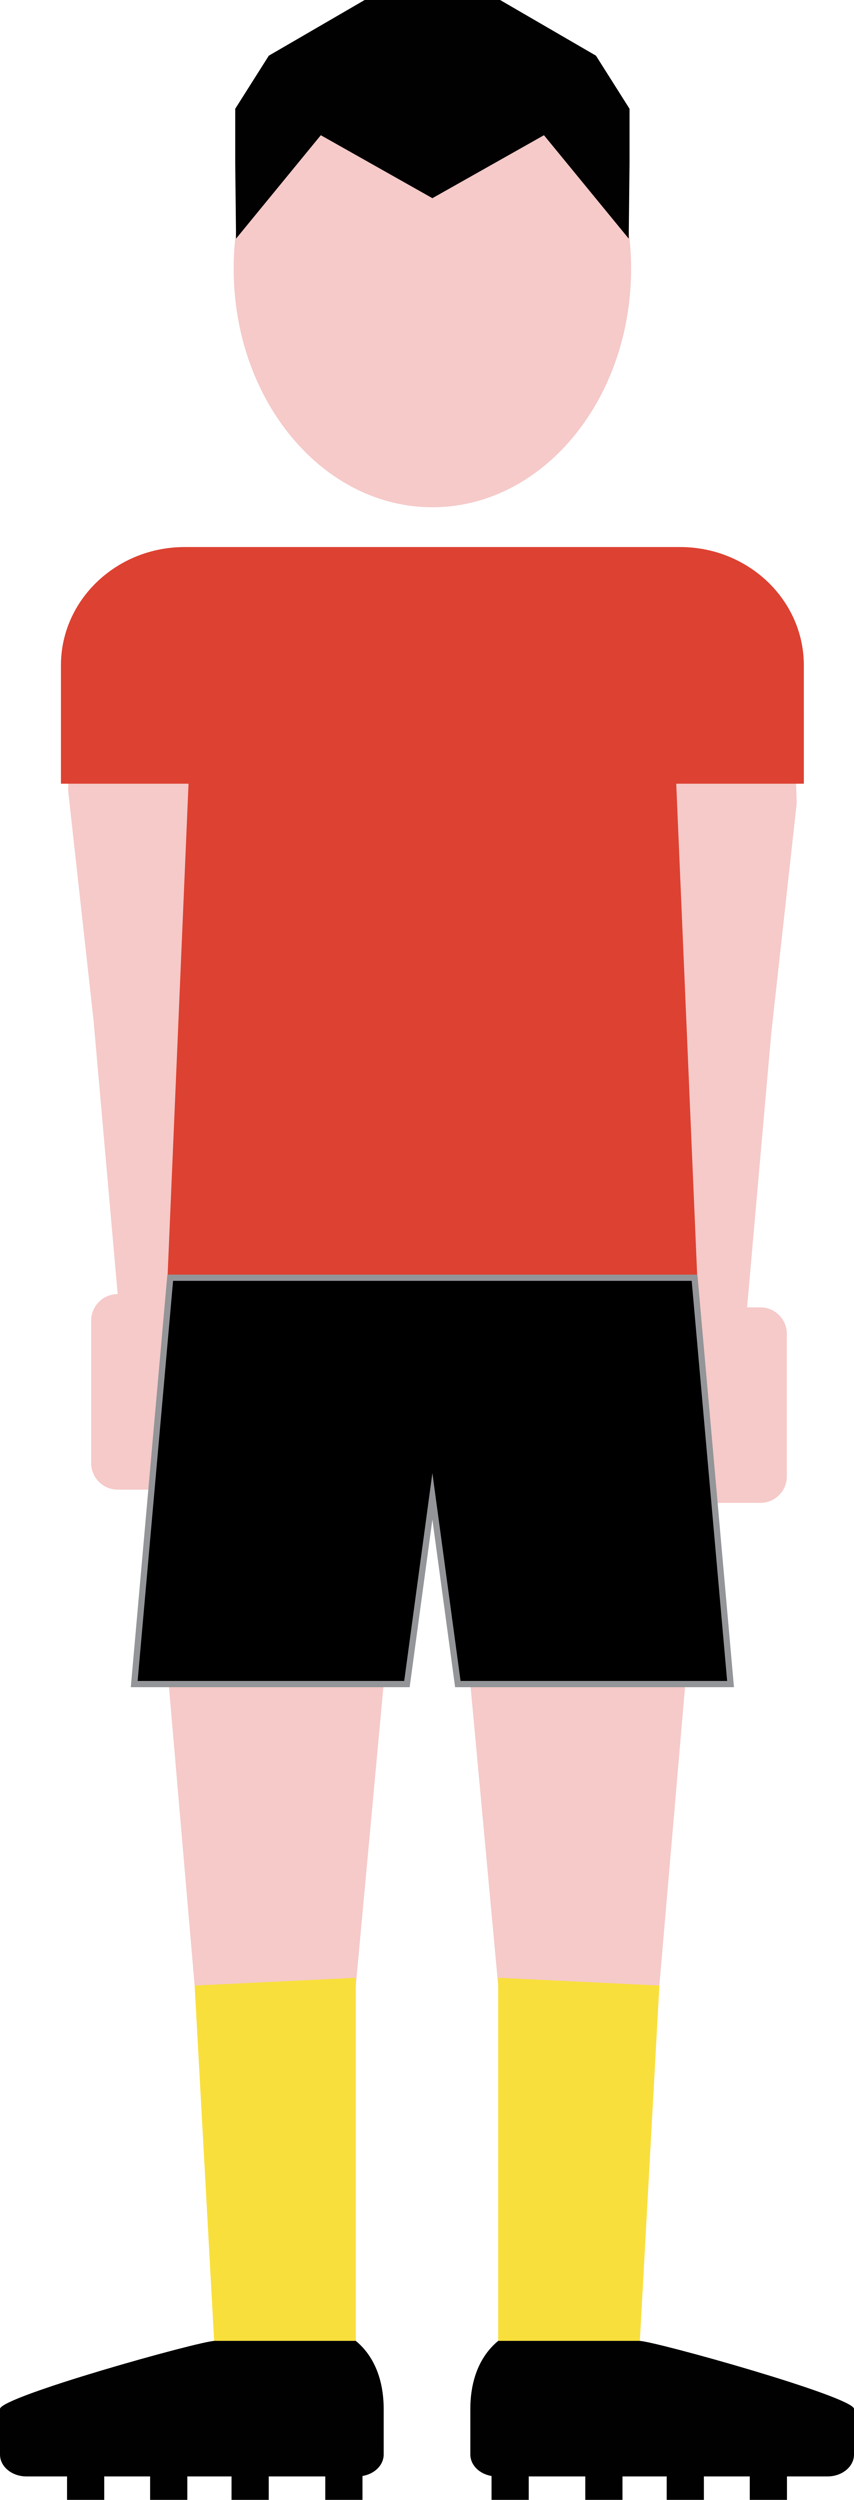 <?xml version="1.0" encoding="utf-8"?>
<!-- Generator: Adobe Illustrator 16.0.0, SVG Export Plug-In . SVG Version: 6.00 Build 0)  -->
<!DOCTYPE svg PUBLIC "-//W3C//DTD SVG 1.1//EN" "http://www.w3.org/Graphics/SVG/1.1/DTD/svg11.dtd">
<svg version="1.1" id="Layer_1" xmlns="http://www.w3.org/2000/svg" xmlns:xlink="http://www.w3.org/1999/xlink" x="0px" y="0px"
	 width="136.732px" height="400px" viewBox="0 0 136.732 400" enable-background="new 0 0 136.732 400" xml:space="preserve">
<polygon fill="#F5CAC9" points="56.968,317.705 31.162,317.705 27.013,269.469 61.428,269.469 "/>
<polygon fill="#F9DF3C" points="56.968,376.378 34.384,376.378 31.162,317.705 56.968,316.464 "/>
<path fill="#010101" d="M56.968,374.562H34.384C32.041,374.562,0,383.516,0,385.45v7.296c0,1.938,1.899,3.507,4.243,3.507h6.49V400
	h5.957v-3.747h7.344V400h5.957v-3.747h7.078V400h5.957v-3.747h9.054V400h5.957v-3.817c1.937-0.325,3.394-1.739,3.394-3.437v-7.296
	C61.428,383.516,61.21,378.068,56.968,374.562z"/>
<polygon fill="#F5CAC9" points="79.764,317.705 105.57,317.705 109.72,269.469 75.306,269.469 "/>
<polygon fill="#F9DF3C" points="79.764,376.378 102.348,376.378 105.57,317.705 79.764,316.464 "/>
<path fill="#010101" d="M79.764,374.562h22.584c2.345,0,34.385,8.953,34.385,10.888v7.296c0,1.938-1.899,3.507-4.242,3.507H126V400
	h-5.958v-3.747h-7.344V400h-5.955v-3.747h-7.078V400h-5.956v-3.747h-9.055V400h-5.956v-3.817c-1.937-0.325-3.393-1.739-3.393-3.437
	v-7.296C75.306,383.516,75.521,378.068,79.764,374.562z"/>
<g>
	<polygon fill="#F5CAC9" points="32.425,210.779 29.03,209.852 25.633,208.923 22.236,207.996 18.84,207.066 16.906,185.138 
		14.971,163.209 10.902,126.46 11.101,119.35 17.411,119.35 23.721,119.35 30.031,119.35 36.341,119.35 35.361,142.208 
		34.383,165.065 33.405,187.922 	"/>
	<path fill="#F5CAC9" d="M36.341,234.113c0,2.343-1.899,4.242-4.242,4.242H18.84c-2.343,0-4.241-1.899-4.241-4.242v-22.803
		c0-2.344,1.898-4.244,4.241-4.244h13.259c2.343,0,4.242,1.9,4.242,4.244V234.113z"/>
	<polygon fill="#F5CAC9" points="106.03,212.9 109.426,211.973 112.823,211.044 116.221,210.117 119.615,209.189 121.55,187.259 
		123.485,165.331 127.554,128.582 127.354,121.471 121.045,121.471 114.735,121.471 108.425,121.471 102.115,121.471 
		103.095,144.33 104.073,167.187 105.051,190.043 	"/>
	<path fill="#F5CAC9" d="M104.236,236.234c0,2.343,1.898,4.242,4.242,4.242h13.258c2.343,0,4.243-1.899,4.243-4.242v-22.803
		c0-2.344-1.9-4.242-4.243-4.242h-13.258c-2.344,0-4.242,1.898-4.242,4.242V236.234z"/>
</g>
<path fill="#DD4131" d="M128.701,106.466c0-10.457-8.879-18.935-19.824-18.935H29.579c-10.948,0-19.824,8.478-19.824,18.935V125.4
	h20.43l-3.366,79.049h84.82L108.27,125.4h20.432L128.701,106.466L128.701,106.466z"/>
<g>
	<path fill="#F5CAC9" d="M69.228,81.168c17.577,0,31.818-17.092,31.818-38.182c0-21.09-14.241-38.182-31.818-38.182
		c-17.575,0-31.818,17.092-31.818,38.182C37.41,64.076,51.653,81.168,69.228,81.168z"/>
	<polygon fill="#010101" points="95.418,8.908 80.072,0 69.228,0 58.383,0 43.039,8.908 37.662,17.406 37.662,26.109 37.794,38.182 
		51.363,21.636 69.228,31.711 87.093,21.636 100.661,38.182 100.794,26.109 100.794,17.406 	"/>
</g>
<polygon stroke="#939598" stroke-miterlimit="10" points="116.968,269.469 111.201,204.449 73.972,204.449 64.484,204.449 
	27.255,204.449 21.488,269.469 65.153,269.469 69.228,239.425 73.303,269.469 "/>
</svg>
